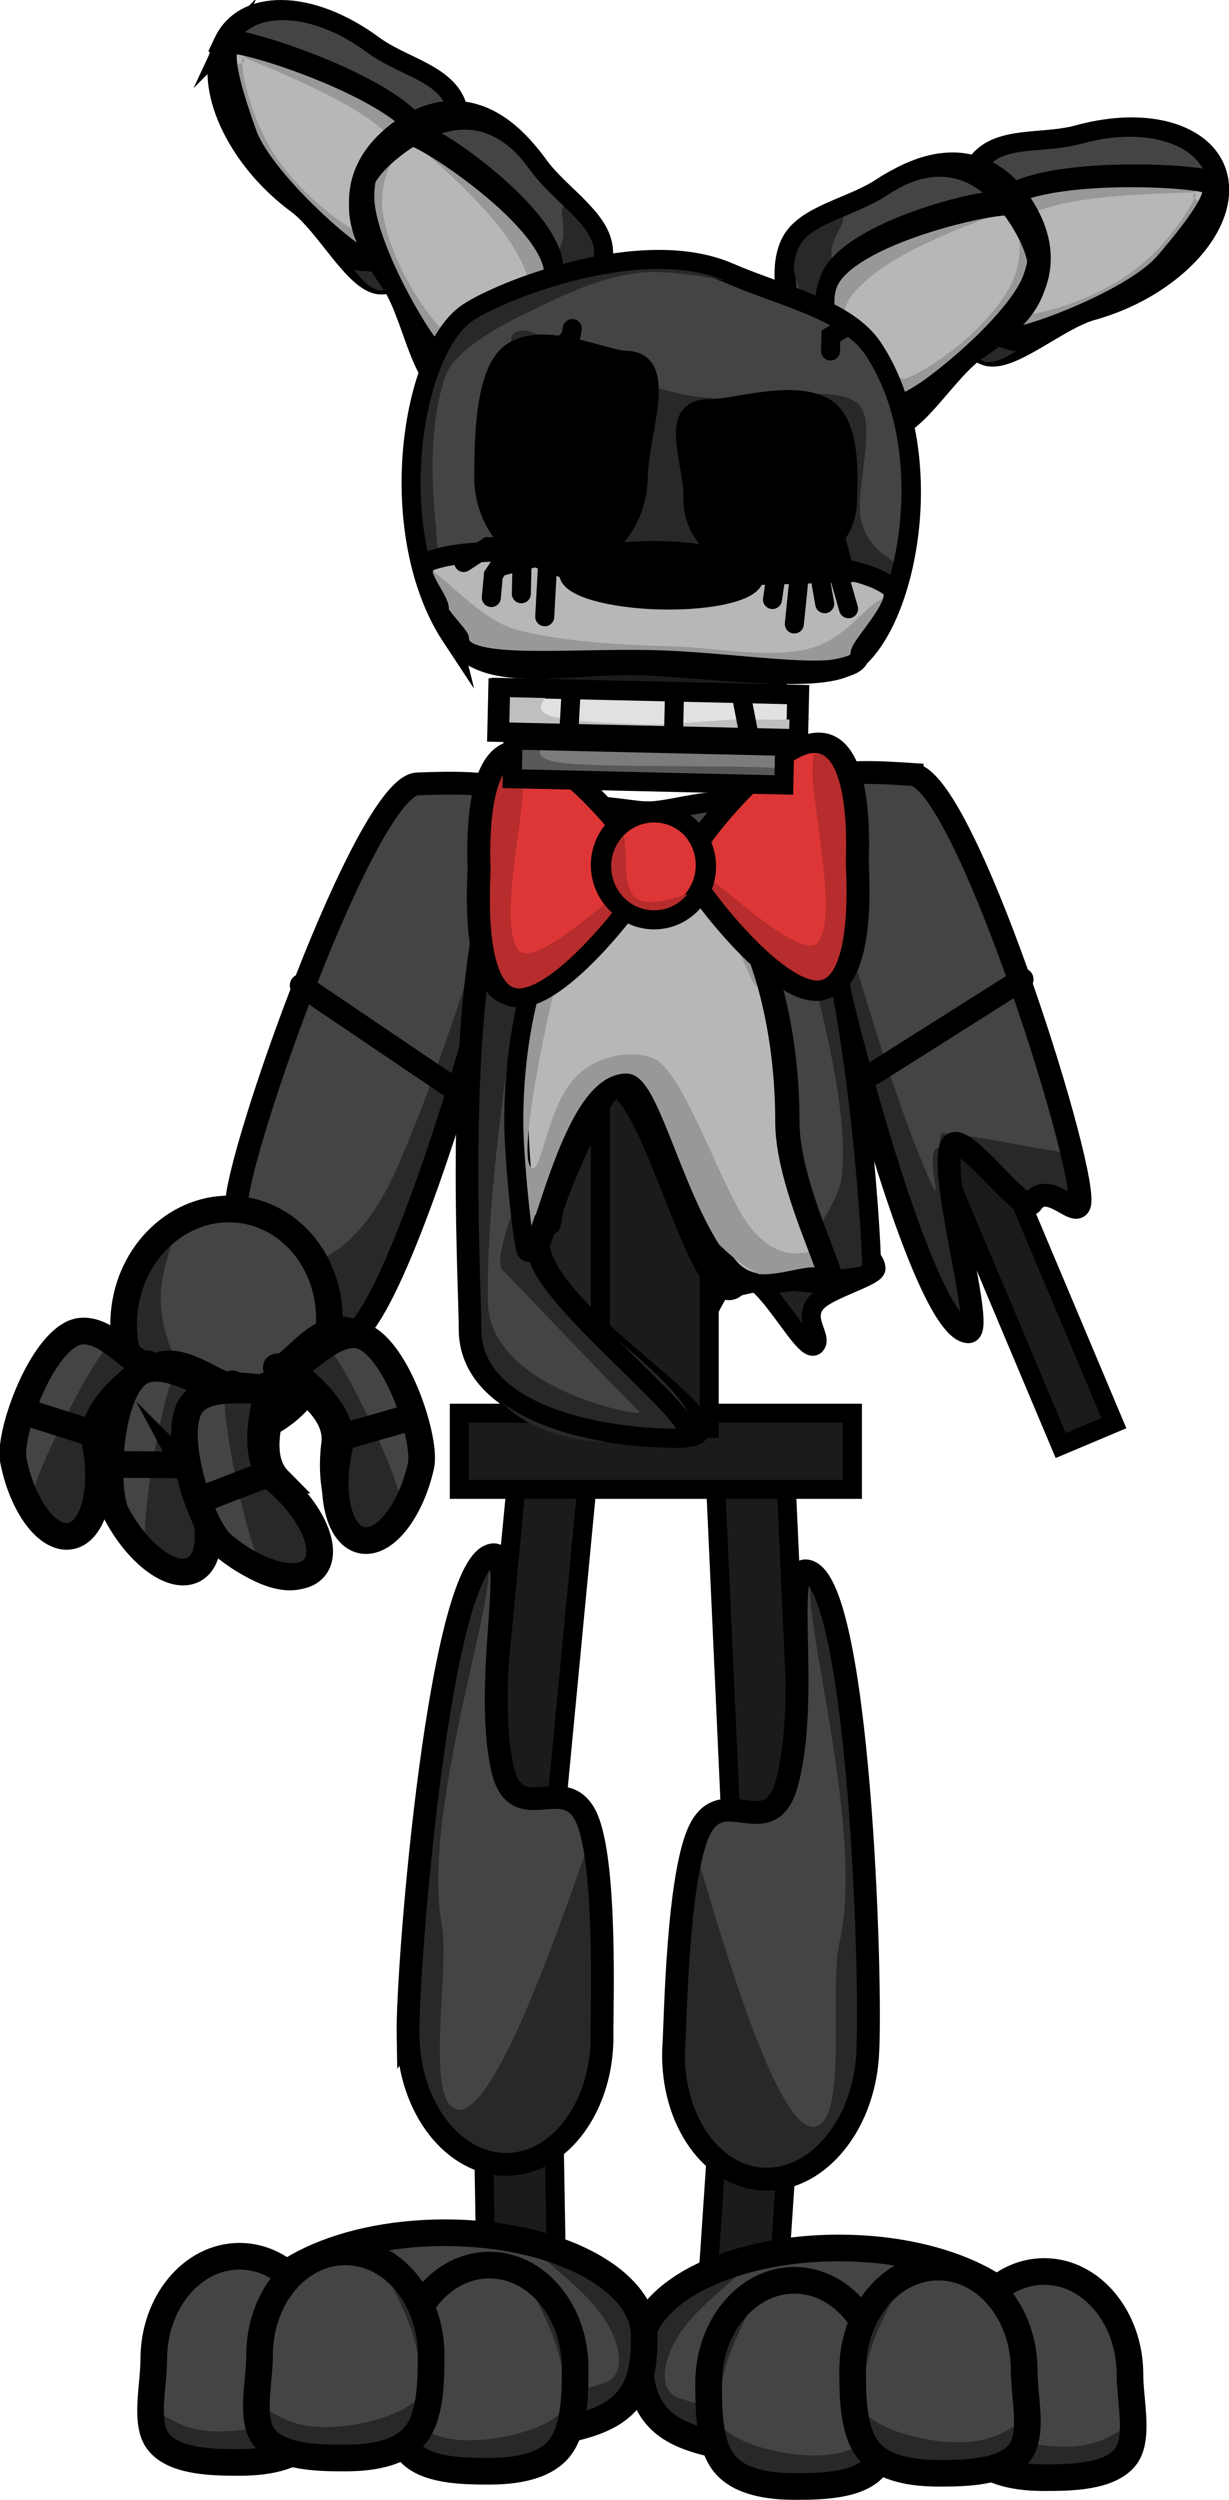 <svg version="1.1" xmlns="http://www.w3.org/2000/svg" xmlns:xlink="http://www.w3.org/1999/xlink" width="161.524" height="328.386" viewBox="0,0,161.524,328.386"><g transform="translate(-159.877,-15.146)"><g data-paper-data="{&quot;isPaintingLayer&quot;:true}" fill-rule="nonzero" stroke-linejoin="miter" stroke-miterlimit="10" stroke-dasharray="" stroke-dashoffset="0" style="mix-blend-mode: normal"><g stroke-linecap="butt"><path d="M256.371,264.039l-2.648,-58.405l9.263,-0.42l2.648,58.405z" data-paper-data="{&quot;index&quot;:null}" fill="#1b1b1b" stroke="#000000" stroke-width="2.5"/><path d="M252.481,321.012l3.918,-58.334l9.251,0.621l-3.918,58.334z" data-paper-data="{&quot;index&quot;:null}" fill="#1b1b1b" stroke="#000000" stroke-width="2.5"/><path d="M273.874,285.566c-0.646,9.366 -6.864,16.566 -13.889,16.081c-7.024,-0.485 -12.195,-8.47 -11.549,-17.836c0.188,-2.719 0.444,-22.546 3.499,-28.254c3.171,-5.925 9.18,2.172 11.358,-5.991c2.951,-11.058 -0.406,-28.01 2.462,-27.812c7.024,0.485 8.765,54.446 8.119,63.812z" data-paper-data="{&quot;index&quot;:null}" fill="#444444" stroke="#000000" stroke-width="0"/><path d="M273.349,289.838c-0.436,6.315 -6.253,11.057 -12.994,10.592c-2.593,-0.179 -9.633,-2.116 -11.123,-8.972c-2.383,-10.964 1.623,-29.216 1.892,-33.101c0.137,-1.991 10.417,39.761 16.43,35.94c3.601,-2.288 1.292,-18.099 2.665,-24.022c3.609,-15.566 -6.533,-48.098 -3.19,-47.868c6.741,0.465 6.755,61.116 6.32,67.431z" data-paper-data="{&quot;index&quot;:null}" fill="#282828" stroke="none" stroke-width="0"/><path d="M273.892,285.309c-0.646,9.366 -6.864,16.566 -13.889,16.081c-7.024,-0.485 -12.195,-8.47 -11.549,-17.836c0.188,-2.719 0.444,-22.546 3.499,-28.254c3.171,-5.925 9.18,2.172 11.358,-5.991c2.951,-11.058 -0.406,-28.01 2.462,-27.812c7.024,0.485 8.765,54.446 8.119,63.812z" data-paper-data="{&quot;index&quot;:null}" fill="none" stroke="#000000" stroke-width="3"/></g><g stroke-linecap="butt"><path d="M222.833,261.463l5.555,-58.201l9.23,0.881l-5.555,58.201z" data-paper-data="{&quot;index&quot;:null}" fill="#1b1b1b" stroke="#000000" stroke-width="2.5"/><path d="M223.84,319.6l-1.007,-58.457l9.271,-0.16l1.007,58.457z" data-paper-data="{&quot;index&quot;:null}" fill="#1b1b1b" stroke="#000000" stroke-width="2.5"/><path d="M213.509,282.972c-0.179,-9.386 4.248,-63.194 11.288,-63.328c2.874,-0.055 -1.323,16.709 1.073,27.9c1.769,8.261 8.174,0.474 11.046,6.549c2.767,5.853 2.035,25.668 2.087,28.393c0.179,9.386 -5.383,17.104 -12.423,17.238c-7.04,0.134 -12.892,-7.366 -13.07,-16.753z" fill="#444444" stroke="#000000" stroke-width="0"/><path d="M213.822,287.265c-0.121,-6.329 2.916,-66.904 9.671,-67.032c3.351,-0.064 -8.4,31.922 -5.571,47.649c1.077,5.985 -2.018,21.661 1.465,24.125c5.816,4.116 18.162,-37.072 18.2,-35.077c0.074,3.894 3.166,22.323 0.24,33.154c-1.83,6.773 -8.957,8.357 -11.556,8.406c-6.755,0.129 -12.329,-4.897 -12.45,-11.226z" fill="#282828" stroke="none" stroke-width="0"/><path d="M213.505,282.715c-0.179,-9.386 4.248,-63.194 11.288,-63.328c2.874,-0.055 -1.323,16.709 1.073,27.9c1.769,8.261 8.174,0.474 11.046,6.549c2.767,5.853 2.035,25.668 2.087,28.393c0.179,9.386 -5.383,17.104 -12.423,17.238c-7.04,0.134 -12.892,-7.366 -13.07,-16.753z" fill="none" stroke="#000000" stroke-width="3"/></g><g data-paper-data="{&quot;index&quot;:null}" stroke-linecap="butt"><g><path d="M296.863,323.631c0,3.463 2.887,8.348 -1.248,10.743c-4.797,2.778 -17.176,2.801 -24.944,2.801c-7.25,0 -16.513,-0.488 -21.255,-2.949c-4.72,-2.45 -4.937,-6.863 -4.937,-10.594c0,-7.48 11.727,-13.544 26.192,-13.544c14.466,0 26.192,6.064 26.192,13.544z" fill="#444444" stroke="#000000" stroke-width="0"/><path d="M297.39,330.804c0,4.002 -11.888,7.246 -26.552,7.246c-14.665,0 -26.552,-3.244 -26.552,-7.246c0,-4.002 -2.153,-17.943 12.511,-17.943c2.498,0 -3.32,3.424 -6.726,7.663c-3.123,3.887 -3.903,8.571 -1.082,9.595c6.292,2.286 22.274,3.91 33.105,3.155c10.099,-0.704 15.297,-3.771 15.297,-2.47z" fill="#282828" stroke="none" stroke-width="0"/><path d="M296.31,323.989c0,3.463 2.887,8.348 -1.248,10.743c-4.797,2.778 -17.176,2.801 -24.944,2.801c-7.25,0 -16.513,-0.488 -21.255,-2.949c-4.72,-2.45 -4.937,-6.863 -4.937,-10.594c0,-7.48 11.727,-13.544 26.192,-13.544c14.466,0 26.192,6.064 26.192,13.544z" fill="none" stroke="#000000" stroke-width="3.5"/></g><g><path d="M308.625,326.722c0,3.463 1.242,8.348 -0.537,10.743c-2.064,2.778 -7.392,2.801 -10.735,2.801c-3.12,0 -7.106,-0.488 -9.147,-2.949c-2.031,-2.45 -2.125,-6.863 -2.125,-10.594c0,-7.48 5.047,-13.544 11.272,-13.544c6.225,0 11.272,6.064 11.272,13.544z" fill="#444444" stroke="#000000" stroke-width="0"/><path d="M308.852,333.894c0,4.002 -5.116,7.246 -11.427,7.246c-6.311,0 -11.427,-3.244 -11.427,-7.246c0,-4.002 -0.927,-17.943 5.384,-17.943c1.075,0 -1.429,3.424 -2.894,7.663c-1.344,3.887 -1.68,8.57 -0.466,9.595c2.708,2.286 9.586,3.91 14.247,3.155c4.346,-0.704 6.583,-3.771 6.583,-2.47z" fill="#282828" stroke="none" stroke-width="0"/><path d="M308.387,327.079c0,3.463 1.242,8.348 -0.537,10.743c-2.064,2.778 -7.392,2.801 -10.735,2.801c-3.12,0 -7.106,-0.488 -9.147,-2.949c-2.031,-2.45 -2.125,-6.863 -2.125,-10.594c0,-7.48 5.047,-13.544 11.272,-13.544c6.225,0 11.272,6.064 11.272,13.544z" fill="none" stroke="#000000" stroke-width="3.5"/></g><g><path d="M275.786,327.881c0,3.463 1.242,8.348 -0.537,10.743c-2.064,2.778 -7.392,2.801 -10.735,2.801c-3.12,0 -7.106,-0.488 -9.147,-2.949c-2.031,-2.45 -2.125,-6.863 -2.125,-10.594c0,-7.48 5.047,-13.544 11.272,-13.544c6.225,0 11.272,6.064 11.272,13.544z" fill="#444444" stroke="#000000" stroke-width="0"/><path d="M276.013,335.053c0,4.002 -5.116,7.246 -11.427,7.246c-6.311,0 -11.427,-3.244 -11.427,-7.246c0,-4.002 -0.927,-17.943 5.384,-17.943c1.075,0 -1.429,3.424 -2.894,7.663c-1.344,3.887 -1.68,8.571 -0.466,9.595c2.708,2.286 9.586,3.91 14.247,3.155c4.346,-0.704 6.583,-3.771 6.583,-2.47z" fill="#282828" stroke="none" stroke-width="0"/><path d="M275.548,328.238c0,3.463 1.242,8.348 -0.537,10.743c-2.064,2.778 -7.392,2.801 -10.735,2.801c-3.12,0 -7.106,-0.488 -9.147,-2.949c-2.031,-2.45 -2.125,-6.863 -2.125,-10.594c0,-7.48 5.047,-13.544 11.272,-13.544c6.225,0 11.272,6.064 11.272,13.544z" fill="none" stroke="#000000" stroke-width="3.5"/></g><g><path d="M294.717,326.143c0,3.463 1.242,8.348 -0.537,10.743c-2.064,2.778 -7.392,2.801 -10.735,2.801c-3.12,0 -7.106,-0.488 -9.147,-2.949c-2.031,-2.45 -2.125,-6.863 -2.125,-10.594c0,-7.48 5.047,-13.544 11.272,-13.544c6.225,0 11.272,6.064 11.272,13.544z" fill="#444444" stroke="#000000" stroke-width="0"/><path d="M294.944,333.315c0,4.002 -5.116,7.246 -11.427,7.246c-6.311,0 -11.427,-3.244 -11.427,-7.246c0,-4.002 -0.927,-17.943 5.384,-17.943c1.075,0 -1.429,3.424 -2.894,7.663c-1.344,3.887 -1.68,8.571 -0.466,9.595c2.708,2.286 9.586,3.91 14.247,3.155c4.346,-0.704 6.583,-3.771 6.583,-2.47z" fill="#282828" stroke="none" stroke-width="0"/><path d="M294.479,326.5c0,3.463 1.242,8.348 -0.537,10.743c-2.064,2.778 -7.392,2.801 -10.735,2.801c-3.12,0 -7.106,-0.488 -9.147,-2.949c-2.031,-2.45 -2.125,-6.863 -2.125,-10.594c0,-7.48 5.047,-13.544 11.272,-13.544c6.225,0 11.272,6.064 11.272,13.544z" fill="none" stroke="#000000" stroke-width="3.5"/></g></g><g stroke-linecap="butt"><g><path d="M191.609,321.631c0,-7.48 11.727,-13.544 26.192,-13.544c14.466,0 26.192,6.064 26.192,13.544c0,3.731 -0.217,8.145 -4.937,10.594c-4.743,2.461 -14.005,2.949 -21.255,2.949c-7.768,0 -20.148,-0.023 -24.944,-2.801c-4.135,-2.395 -1.248,-7.279 -1.248,-10.743z" fill="#444444" stroke="#000000" stroke-width="0"/><path d="M191.082,328.804c0,-1.3 5.198,1.766 15.297,2.47c10.831,0.755 26.812,-0.87 33.105,-3.155c2.82,-1.024 2.04,-5.708 -1.082,-9.595c-3.406,-4.24 -9.224,-7.663 -6.726,-7.663c14.665,0 12.511,13.941 12.511,17.943c0,4.002 -11.888,7.246 -26.552,7.246c-14.665,0 -26.552,-3.244 -26.552,-7.246z" fill="#282828" stroke="none" stroke-width="0"/><path d="M192.162,321.989c0,-7.48 11.727,-13.544 26.192,-13.544c14.466,0 26.192,6.064 26.192,13.544c0,3.731 -0.217,8.145 -4.937,10.594c-4.743,2.461 -14.005,2.949 -21.255,2.949c-7.768,0 -20.148,-0.023 -24.944,-2.801c-4.135,-2.395 -1.248,-7.279 -1.248,-10.743z" fill="none" stroke="#000000" stroke-width="3.5"/></g><g><path d="M179.847,324.722c0,-7.48 5.047,-13.544 11.272,-13.544c6.225,0 11.272,6.064 11.272,13.544c0,3.731 -0.094,8.145 -2.125,10.594c-2.041,2.461 -6.027,2.949 -9.147,2.949c-3.343,0 -8.671,-0.023 -10.735,-2.801c-1.78,-2.395 -0.537,-7.279 -0.537,-10.743z" fill="#444444" stroke="#000000" stroke-width="0"/><path d="M179.62,331.894c0,-1.3 2.237,1.766 6.583,2.47c4.661,0.755 11.539,-0.87 14.247,-3.155c1.214,-1.024 0.878,-5.708 -0.466,-9.595c-1.466,-4.24 -3.97,-7.663 -2.894,-7.663c6.311,0 5.384,13.941 5.384,17.943c0,4.002 -5.116,7.246 -11.427,7.246c-6.311,0 -11.427,-3.244 -11.427,-7.246z" fill="#282828" stroke="none" stroke-width="0"/><path d="M180.085,325.079c0,-7.48 5.047,-13.544 11.272,-13.544c6.225,0 11.272,6.064 11.272,13.544c0,3.731 -0.094,8.145 -2.125,10.594c-2.041,2.461 -6.027,2.949 -9.147,2.949c-3.343,0 -8.671,-0.023 -10.735,-2.801c-1.78,-2.395 -0.537,-7.279 -0.537,-10.743z" fill="none" stroke="#000000" stroke-width="3.5"/></g><g><path d="M212.685,325.881c0,-7.48 5.047,-13.544 11.272,-13.544c6.225,0 11.272,6.064 11.272,13.544c0,3.731 -0.094,8.145 -2.125,10.594c-2.041,2.461 -6.027,2.949 -9.147,2.949c-3.343,0 -8.671,-0.023 -10.735,-2.801c-1.78,-2.395 -0.537,-7.279 -0.537,-10.743z" fill="#444444" stroke="#000000" stroke-width="0"/><path d="M212.459,333.053c0,-1.3 2.237,1.766 6.583,2.47c4.661,0.755 11.539,-0.87 14.247,-3.155c1.214,-1.024 0.878,-5.708 -0.466,-9.595c-1.466,-4.24 -3.97,-7.663 -2.894,-7.663c6.311,0 5.384,13.941 5.384,17.943c0,4.002 -5.116,7.246 -11.427,7.246c-6.311,0 -11.427,-3.244 -11.427,-7.246z" fill="#282828" stroke="none" stroke-width="0"/><path d="M212.923,326.238c0,-7.48 5.047,-13.544 11.272,-13.544c6.225,0 11.272,6.064 11.272,13.544c0,3.731 -0.094,8.145 -2.125,10.594c-2.041,2.461 -6.027,2.949 -9.147,2.949c-3.343,0 -8.671,-0.023 -10.735,-2.801c-1.78,-2.395 -0.537,-7.279 -0.537,-10.743z" fill="none" stroke="#000000" stroke-width="3.5"/></g><g><path d="M193.755,324.143c0,-7.48 5.047,-13.544 11.272,-13.544c6.225,0 11.272,6.064 11.272,13.544c0,3.731 -0.094,8.145 -2.125,10.594c-2.041,2.461 -6.027,2.949 -9.147,2.949c-3.343,0 -8.671,-0.023 -10.735,-2.801c-1.78,-2.395 -0.537,-7.279 -0.537,-10.743z" fill="#444444" stroke="#000000" stroke-width="0"/><path d="M193.528,331.315c0,-1.3 2.237,1.766 6.583,2.47c4.661,0.755 11.539,-0.87 14.247,-3.155c1.214,-1.024 0.878,-5.708 -0.466,-9.595c-1.466,-4.24 -3.97,-7.663 -2.894,-7.663c6.311,0 5.384,13.941 5.384,17.943c0,4.002 -5.116,7.246 -11.427,7.246c-6.311,0 -11.427,-3.244 -11.427,-7.246z" fill="#282828" stroke="none" stroke-width="0"/><path d="M193.993,324.5c0,-7.48 5.047,-13.544 11.272,-13.544c6.225,0 11.272,6.064 11.272,13.544c0,3.731 -0.094,8.145 -2.125,10.594c-2.041,2.461 -6.027,2.949 -9.147,2.949c-3.343,0 -8.671,-0.023 -10.735,-2.801c-1.78,-2.395 -0.537,-7.279 -0.537,-10.743z" fill="none" stroke="#000000" stroke-width="3.5"/></g></g><path d="M220.24,210.792v-10h51.667v10z" fill="#1b1b1b" stroke="#000000" stroke-width="2.5" stroke-linecap="butt"/><g><path d="M299.287,205.043l-18.78,-44.578l6.986,-2.943l18.78,44.578z" fill="#1b1b1b" stroke="#000000" stroke-width="2.5" stroke-linecap="butt"/><g data-paper-data="{&quot;index&quot;:null}"><path d="M279.73,117.363c6.744,0.439 22.462,49.927 22.059,56.132c-0.045,0.688 -1.281,-0.874 -2.666,-1.194c-1.862,-0.43 -4.199,0.058 -6.231,-1.333c-3.525,-2.412 -6.522,-6.878 -7.989,-5.076c-2.733,3.357 5.438,24.894 2.19,24.683c-6.744,-0.439 -20.708,-56.567 -20.305,-62.772c0.2,-3.08 -1.842,-6.733 0.471,-8.62c2.347,-1.916 9.074,-2.042 12.47,-1.821z" fill="#444444" stroke="#000000" stroke-width="0" stroke-linecap="butt"/><path d="M283.578,163.999c3.73,0.243 8.491,1.249 12.492,1.937c3.541,0.609 6.59,0.583 6.291,5.191c-0.153,2.354 -3.93,2.749 -8.078,0.566c-3.877,-2.041 -8.103,-6.655 -9.306,-5.1c-2.876,3.716 6.106,22.607 2.337,22.362c-7.031,-0.457 -20.943,-50.831 -20.304,-60.647c0.421,-6.476 6.855,22.201 14.142,39.702c3.757,9.024 -0.274,-2.197 2.118,-2.041z" fill="#282828" stroke="none" stroke-width="0" stroke-linecap="butt"/><path d="M279.761,116.882c6.744,0.439 22.462,49.927 22.059,56.132c-0.174,2.68 -4.146,-3.071 -6.346,0.156c-1.175,1.724 -9.646,-10.438 -10.636,-7.313c-1.447,4.568 4.561,24.385 2.286,24.237c-6.744,-0.439 -20.708,-56.567 -20.305,-62.772c0.214,-3.292 -2.397,-7.633 0.189,-9.529c2.288,-1.677 9.587,-1.118 12.753,-0.913z" fill="none" stroke="#000000" stroke-width="3" stroke-linecap="butt"/><path d="M274.64,156.175l19.571,-12.373" fill="none" stroke="#000000" stroke-width="3" stroke-linecap="round"/></g></g><g><path d="M214.75,118.607c3.402,-0.117 10.121,0.216 12.409,2.203c2.254,1.958 0.101,5.546 0.206,8.631c0.213,6.214 -15.466,61.888 -22.22,62.119c-6.754,0.231 -13.952,-11.309 -14.165,-17.523c-0.213,-6.214 17.016,-55.198 23.77,-55.429z" fill="#444444" stroke="#000000" stroke-width="0" stroke-linecap="butt"/><path d="M200.264,180.95c2.396,-0.082 7.48,-2.859 11.512,-11.764c7.82,-17.269 15.13,-45.735 15.353,-39.249c0.337,9.831 -15.113,59.755 -22.155,59.996c-7.042,0.241 -14.156,-8.45 -14.493,-18.281c-0.337,-9.831 2.741,9.539 9.783,9.298z" fill="#282828" stroke="none" stroke-width="0" stroke-linecap="butt"/><path d="M214.734,118.126c3.17,-0.109 10.484,-0.443 12.719,1.303c2.527,1.974 -0.217,6.233 -0.104,9.53c0.213,6.214 -15.466,61.888 -22.22,62.119c-6.754,0.231 -13.952,-11.309 -14.165,-17.523c-0.213,-6.214 17.016,-55.198 23.77,-55.429z" fill="none" stroke="#000000" stroke-width="3" stroke-linecap="butt"/><path d="M218.648,157.558l-19.182,-12.968" fill="none" stroke="#000000" stroke-width="3" stroke-linecap="round"/></g><g stroke-width="2.5" stroke-linecap="butt"><path d="M247.482,151.581c11.183,0 20.249,10.339 20.249,23.092c0,3.988 7.029,3.959 7.277,7.09c0.087,1.106 -6.299,2.717 -7.841,4.513c-1.881,2.191 0.924,4.574 -0.149,5.597c-1.66,1.584 -7.59,-12.096 -11.18,-8.787c-4.013,3.7 -5.747,14.679 -8.357,14.679c-11.183,0 -20.249,-10.339 -20.249,-23.092c0,-12.753 9.066,-23.092 20.249,-23.092z" fill="#212121" stroke="#000000"/><path d="M238.78,202.763v-62.211h14.303v62.211z" fill="#1b1b1b" stroke="#000000"/><path d="M244.863,121.683c5.941,0 15.101,-5.661 20.595,7.016c2.332,5.38 10.934,36.821 7.254,51.758c-1.644,6.672 -12.727,0.487 -15.885,3.677c-4.753,4.802 -10.367,-22.957 -16.004,-26.276c-4.798,-2.825 -10.056,18.894 -10.056,20.07c0,10.372 30.861,26.147 18.135,26.147c-12.726,0 -27.486,-3.965 -27.486,-14.337c0,-6.739 -2.341,-44.354 4.32,-62.239c3.591,-9.642 14.669,-5.815 19.127,-5.815z" fill="#444444" stroke="#000000"/><path d="M249.221,203.554c-0.375,0.07 -24.843,6.635 -28.228,-14.479c-1.552,-9.679 0.301,-43.401 4.066,-57.648c3.962,-14.993 9.87,-10.293 9.017,-10.813c-1.82,-1.11 -10.603,43.645 -10.054,65.763c0.281,11.34 20.747,15.093 19.906,14.253c-5.01,-5.004 -17.262,-17.984 -17.878,-18.51c-2.563,-2.188 7.263,-20.54 6.619,-22.478c-0.933,-2.81 10.14,-5.286 10.942,-5.17c3.451,0.498 9.119,22.491 15.768,27.332c4.023,2.929 10.59,-8.87 11.006,-11.401c2.384,-14.509 -11.24,-47.223 -6.91,-47.223c7.233,0 11.029,48.489 11.029,53.882c0,5.393 -3.796,7.697 -11.029,7.697c-1.358,0 -6.282,-0.202 -9.121,-4.341c-5.371,-7.829 -9.803,-22.045 -14.33,-21.517c-3.673,0.428 -8.713,11.207 -9.389,19.005c-0.396,4.569 2.97,8.568 2.97,7.657c0,-0.231 23.203,16.579 15.616,17.991z" fill="#282828" stroke="none"/><path d="M245.337,121.697c5.941,0 15.101,-5.661 20.595,7.016c6.275,14.478 8.506,47.834 8.506,53.364c0,1.071 -8.14,1.489 -13.948,1.458c-2.86,-0.015 -3.761,1.428 -5.571,-0.276c-7.188,-6.767 -6.946,-24.293 -14.178,-25.209c-1.362,-0.173 -6.473,11.042 -7.951,15.603c-0.306,0.946 -0.345,2.436 -0.56,2.434c-1.842,-0.016 -0.651,1.368 -1.258,1.959c-4.747,4.619 25.15,26.042 18.403,26.042c-12.726,0 -27.486,-3.965 -27.486,-14.337c0,-6.739 -2.341,-44.354 4.32,-62.239c3.591,-9.642 14.669,-5.815 19.127,-5.815z" fill="none" stroke="#000000"/><path d="M245.898,126.167c9.835,0 17.807,16.305 17.807,36.419c0,9.42 8.396,23.818 4.829,20.584c-1.605,-1.455 -8.818,3.158 -12.829,-1.56c-6.108,-7.186 -9.639,-24.193 -12.795,-24.193c-7.664,0 -11.464,24.774 -13.174,22.035c-0.484,-0.776 -1.646,-12.425 -1.646,-16.865c0,-20.114 7.973,-36.419 17.807,-36.419z" fill="#b7b7b7" stroke="#000000"/><path d="M231.077,144.319c0,-2.312 2.121,-10.822 7.004,-15.192c2.085,-1.865 5.941,-2.271 8.276,-2.271c7.804,0 12.982,14.163 12.982,17.463c0,3.299 -4.259,-13.786 -12.063,-13.786c-1.158,0 -11.951,6.706 -14.027,12.593c-0.468,1.327 -5.672,23.906 -3.524,25.415c1.323,0.929 1.907,-7.253 5.383,-11.442c3.345,-4.032 9.572,-4.094 11.486,-2.411c4.166,3.664 8.514,17.756 12.129,21.967c4.908,5.718 8.466,1.363 8.384,3.712c-0.112,3.211 -5.379,5.822 -13.144,-2.169c-3.533,-3.636 -8.677,-20.399 -12.163,-21.06c-6.453,-1.224 -12.564,21.372 -12.905,21.225c-1.588,-0.687 -1.867,-12.792 -0.698,-22.543c0.662,-5.522 2.881,-10.914 2.881,-11.501z" fill="#989898" stroke="none"/><path d="M245.208,126.167c9.835,0 17.807,16.305 17.807,36.419c0,9.42 8.396,23.818 4.829,20.584c-1.605,-1.455 -8.818,3.158 -12.829,-1.56c-6.108,-7.186 -9.639,-24.193 -12.795,-24.193c-7.664,0 -11.464,24.774 -13.174,22.035c-0.484,-0.776 -1.646,-12.425 -1.646,-16.865c0,-20.114 7.973,-36.419 17.807,-36.419z" fill="none" stroke="#000000"/></g><g stroke-width="2.5" stroke-linecap="butt"><path d="M272.12,128.661c0,1.428 1.189,16.716 -4.998,16.716c-6.186,0 -17.405,-15.288 -17.405,-16.716c0,-1.428 10.874,-15.682 17.061,-15.682c6.186,0 5.342,14.254 5.342,15.682z" data-paper-data="{&quot;index&quot;:null}" fill="#de3636" stroke="#000000"/><path d="M272.809,128.316c0,1.428 1.189,16.716 -4.998,16.716c-6.186,0 -17.405,-15.288 -17.405,-16.716c0,-1.428 10.874,-15.682 17.061,-15.682c6.186,0 5.342,14.254 5.342,15.682z" data-paper-data="{&quot;index&quot;:null}" fill="#de3636" stroke="#000000"/><path d="M272.637,130.557c0,3.331 0.695,14.303 -4.825,14.303c-5.52,0 -15.165,-10.972 -15.165,-14.303c0,-1.348 12.58,11.457 14.791,8.303c3.255,-4.642 -3.086,-25.364 0.201,-25.364c5.52,0 4.998,13.73 4.998,17.061z" data-paper-data="{&quot;index&quot;:null}" fill="#b72c2c" stroke="none"/><path d="M272.292,128.489c0,1.428 1.189,16.716 -4.998,16.716c-6.186,0 -17.405,-15.288 -17.405,-16.716c0,-1.428 10.874,-15.682 17.061,-15.682c6.186,0 5.342,14.254 5.342,15.682z" data-paper-data="{&quot;index&quot;:null}" fill="none" stroke="#000000"/><path d="M227.923,113.668c6.186,0 17.061,14.254 17.061,15.682c0,1.428 -11.219,16.716 -17.405,16.716c-6.186,0 -4.998,-15.288 -4.998,-16.716c0,-1.428 -0.844,-15.682 5.342,-15.682z" data-paper-data="{&quot;index&quot;:null}" fill="#de3636" stroke="#000000"/><path d="M227.751,114.53c3.287,0 -3.054,20.722 0.201,25.364c2.212,3.154 14.791,-9.651 14.791,-8.303c0,3.331 -9.645,14.303 -15.165,14.303c-5.52,0 -4.825,-10.972 -4.825,-14.303c0,-3.331 -0.523,-17.061 4.998,-17.061z" fill="#b72c2c" stroke="none"/><path d="M228.44,113.841c6.186,0 17.061,14.254 17.061,15.682c0,1.428 -11.219,16.716 -17.405,16.716c-6.186,0 -4.998,-15.288 -4.998,-16.716c0,-1.428 -0.844,-15.682 5.342,-15.682z" fill="none" stroke="#000000"/><path d="M245.673,121.768c3.807,0 6.893,3.143 6.893,7.021c0,3.878 -3.086,7.021 -6.893,7.021c-3.807,0 -6.893,-3.143 -6.893,-7.021c0,-3.878 3.086,-7.021 6.893,-7.021z" fill="#de3636" stroke="#000000"/><path d="M241.192,124.18c1.783,0 -0.095,7.298 2.307,8.961c2.597,1.799 9.412,-1.998 9.412,-1.206c0,1.433 -2.665,3.645 -6.073,3.779c-0.213,0.008 -0.085,0.357 -0.304,0.357c-3.712,0 -7.066,-2.613 -7.066,-4.136c0,-1.523 -1.989,-7.755 1.723,-7.755z" fill="#b72c2c" stroke="none"/><path d="M245.845,121.94c3.807,0 6.893,3.143 6.893,7.021c0,3.878 -3.086,7.021 -6.893,7.021c-3.807,0 -6.893,-3.143 -6.893,-7.021c0,-3.878 3.086,-7.021 6.893,-7.021z" fill="none" stroke="#000000"/></g><g stroke-width="2.5"><path d="M230.059,116.314l0.567,-24.646l31.666,0.729l-0.567,24.646z" fill="#1b1b1b" stroke="#000000" stroke-linecap="butt"/><path d="M227.186,117.742l0.162,-7.02l35.699,0.821l-0.162,7.02z" fill="#7c7c7c" stroke="none" stroke-linecap="butt"/><path d="M236.864,109.596c3.643,0.084 -10.831,3.724 -4.38,5.552c3.846,1.09 30.475,0.251 30.453,1.175c-0.057,2.475 -20.463,2.369 -26.279,2.235c-5.816,-0.134 -10.484,-2.249 -10.427,-4.723c0.057,-2.475 4.818,-4.373 10.633,-4.239z" fill="#585858" stroke="none" stroke-linecap="butt"/><path d="M225.172,111.349l0.134,-5.825l39.284,0.904l-0.134,5.825z" fill="#e1e1e1" stroke="#000000" stroke-linecap="butt"/><path d="M224.986,109.472c0.005,-0.197 0.06,-2.755 1.701,-3.758c1.328,-0.812 4.199,-0.131 4.951,-0.099c1.827,0.077 -2.074,2.104 -0.083,3.294c1.728,1.032 9.226,1.244 12.238,1.37c5.143,0.215 10.682,-0.726 14.59,-0.636c11.26,0.259 7.418,-0.882 7.38,0.768c-0.038,1.65 -9.197,2.777 -20.457,2.518c-11.26,-0.259 -20.358,-1.807 -20.32,-3.456z" fill="#bfbfbf" stroke="none" stroke-linecap="butt"/><g data-paper-data="{&quot;index&quot;:null}" stroke-linecap="butt"><path d="M303.47,55.954c-4.472,1.236 -10.72,6.967 -13.946,5.998c-3.751,-1.127 -4.15,-9.302 -4.396,-12.741c-0.244,-3.406 0.772,-10.404 4.158,-13.501c2.974,-2.72 8.002,-1.671 12.524,-2.92c9.672,-2.673 17.884,0.346 18.342,6.742c0.458,6.396 -7.011,13.749 -16.682,16.421z" fill="#444444" stroke="#000000"/><path d="M297.359,58.365c-0.33,0.384 -1.057,0.385 -1.393,0.732c-2.886,2.981 -6.122,4.284 -7.223,3.261c-1.228,-1.142 -2.927,-22.322 0.242,-26.005c1.669,-1.939 -2.287,10.954 5.186,13.608c6.719,2.386 24.987,-5.561 25.569,-5.02c0.842,0.782 -6.813,6.032 -13.985,9.657c-3.295,1.665 -7.398,2.608 -8.396,3.767z" fill="#282828" stroke="none"/><path d="M313.36,49.079c-4.46,5.184 -20.449,10.922 -21.569,9.881c-1.12,-1.041 -5.094,-12.004 -0.634,-17.187c4.46,-5.184 27.088,-3.861 28.208,-2.82c1.12,1.041 -1.544,4.942 -6.004,10.126z" fill="#b7b7b7" stroke="#000000"/><path d="M316.786,40.712c-0.824,0.958 4.158,1.315 1.752,4.276c-2.038,2.508 -11.241,7.581 -14.425,9.241c-4.632,2.416 -9,4.182 -11.686,4.243c-1.357,0.031 -2.065,-0.832 -2.605,-1.335c-1.168,-1.086 -1.09,-3.179 -1.44,-4.68c-1.001,-4.3 0.668,-9.574 5.062,-11.033c7.994,-2.654 21.239,-3.259 23.559,-1.102c0.289,0.268 -8.341,0.031 -15.556,1.215c-5.222,0.856 -9.459,2.825 -10.209,4.504c-1.434,3.213 1.689,10.502 2.855,10.484c3.11,-0.049 10.597,-2.4 15.432,-6.338c5.679,-4.625 8.448,-10.855 7.26,-9.474z" fill="#989898" stroke="none"/><path d="M312.928,49.574c-4.46,5.184 -20.449,10.922 -21.569,9.881c-1.12,-1.041 -5.094,-12.004 -0.634,-17.187c4.46,-5.184 27.088,-3.861 28.208,-2.82c1.12,1.041 -1.544,4.942 -6.004,10.126z" fill="none" stroke="#000000"/><path d="M303.191,55.998c-4.472,1.236 -7.254,4.855 -10.48,3.886c-3.751,-1.127 -4.018,-5.623 -4.265,-9.062c-0.244,-3.406 -2.825,-11.97 0.561,-15.067c2.974,-2.72 8.002,-1.671 12.524,-2.92c9.672,-2.673 17.884,0.346 18.342,6.742c0.458,6.396 -7.011,13.749 -16.682,16.421z" fill="none" stroke="#000000"/></g><g data-paper-data="{&quot;index&quot;:null}" stroke-linecap="butt"><path d="M288.516,61.044c-4.163,2.743 -8.118,10.38 -11.985,10.592c-4.496,0.246 -8.717,-7.379 -10.576,-10.559c-1.841,-3.149 -4.017,-10.153 -1.869,-14.283c1.886,-3.627 7.699,-4.395 11.909,-7.169c9.003,-5.933 15.365,-2.867 18.823,3.048c3.458,5.915 2.701,12.438 -6.302,18.371z" fill="#444444" stroke="#000000"/><path d="M283.164,65.478c-0.171,0.481 -0.941,0.737 -1.135,1.184c-1.672,3.844 -4.495,6.218 -6.135,5.632c-1.831,-0.654 -13.472,-20.175 -11.826,-24.785c0.238,-0.666 6.069,-5.123 6.58,-3.985c0.43,0.956 -1.532,2.829 -1.498,4.948c0.072,4.545 2.207,10.193 6.734,10.142c8.226,-0.092 18.901,-11.181 19.768,-10.872c1.255,0.448 0.568,5.251 -5.344,11.211c-2.716,2.738 -6.625,5.074 -7.143,6.525z" fill="#282828" stroke="none"/><path d="M295.797,51.043c-2.316,6.489 -16.585,17.551 -18.255,16.955c-1.67,-0.596 -10.973,-9.614 -8.658,-16.102c2.316,-6.489 20.819,-10.928 22.489,-10.332c1.67,0.596 6.739,2.991 4.424,9.479z" fill="#b7b7b7" stroke="#000000"/><path d="M291.365,42.496c-0.428,1.199 5.62,3.026 4.447,6.683c-0.994,3.098 -4.816,7.307 -7.417,10.002c-5.696,5.901 -12.948,9.935 -15.35,9.078c-4.794,-1.711 -7.396,-6.697 -5.812,-11.136c0.441,-1.236 1.122,-4.306 3.912,-6.36c7.235,-5.326 17.906,-9.324 21.365,-8.089c0.43,0.154 -5.743,1.731 -12.836,5.387c-5.133,2.646 -8.707,6.003 -8.721,7.86c-0.027,3.555 6.668,9.383 7.895,8.956c3.271,-1.138 10.11,-5.999 13.401,-11.436c3.866,-6.386 -0.269,-12.673 -0.886,-10.944z" fill="#989898" stroke="none"/><path d="M295.57,51.664c-2.316,6.489 -16.585,17.551 -18.255,16.955c-1.67,-0.596 -10.973,-9.614 -8.658,-16.102c2.316,-6.489 22.332,-10.853 24.002,-10.257c1.67,0.596 5.227,2.916 2.911,9.404z" fill="none" stroke="#000000"/><path d="M288.241,61.184c-4.163,2.743 -8.118,10.38 -11.985,10.592c-4.496,0.246 -8.717,-7.379 -10.576,-10.559c-1.841,-3.149 -4.017,-10.153 -1.869,-14.283c1.886,-3.627 7.699,-4.395 11.909,-7.169c9.003,-5.933 15.093,-0.872 18.551,5.042c3.458,5.915 2.973,10.444 -6.03,16.377z" fill="none" stroke="#000000"/></g><g stroke-linecap="butt"><path d="M189.203,20.677c2.716,-5.809 11.464,-5.691 19.54,0.264c3.776,2.784 8.847,3.603 10.651,7.207c2.055,4.103 0.5,11.002 -0.946,14.095c-1.46,3.123 -4.757,10.615 -8.662,10.325c-3.359,-0.249 -7.144,-7.836 -10.878,-10.589c-8.076,-5.955 -12.421,-15.492 -9.705,-21.302z" fill="#444444" stroke="#000000"/><path d="M203.752,46.416c-0.517,-1.44 -4.012,-3.788 -6.493,-6.521c-5.401,-5.95 -10.671,-13.59 -9.606,-14.02c0.736,-0.297 14.954,13.658 22.082,13.833c7.928,0.195 8.845,-13.26 9.71,-10.853c1.642,4.573 -7.52,23.744 -9.075,24.371c-1.393,0.562 -3.95,-1.813 -5.578,-5.629c-0.19,-0.444 -0.868,-0.705 -1.039,-1.182z" fill="#282828" stroke="none"/><path d="M192.131,32.021c-2.311,-6.436 -3.404,-11.032 -1.986,-11.604c1.418,-0.572 23.023,6.286 25.333,12.722c2.311,6.436 -5.322,15.252 -6.74,15.824c-1.418,0.572 -14.297,-10.506 -16.608,-16.942z" fill="#b7b7b7" stroke="#000000"/><path d="M191.924,22.982c-0.616,-1.715 -0.258,5.094 3.391,11.444c3.107,5.407 9.258,10.28 12.145,11.438c1.083,0.434 6.606,-5.256 6.416,-8.769c-0.099,-1.836 -3.352,-5.19 -7.923,-7.857c-6.315,-3.686 -14.458,-6.551 -14.092,-6.698c2.938,-1.185 15.09,4.118 21.606,9.456c3.582,2.934 3.254,8.456 0.781,12.114c-0.863,1.277 -1.539,3.259 -3.018,3.855c-0.685,0.276 -1.654,0.829 -2.91,0.315c-2.486,-1.017 -5.934,-4.229 -9.395,-8.142c-2.379,-2.69 -9.159,-10.718 -10.165,-13.79c-1.188,-3.626 3.593,-2.177 3.166,-3.366z" fill="#989898" stroke="none"/><path d="M192.357,32.638c-2.311,-6.436 -3.404,-11.032 -1.986,-11.604c1.418,-0.572 23.023,6.286 25.333,12.722c2.311,6.436 -5.322,15.252 -6.74,15.824c-1.418,0.572 -14.297,-10.506 -16.608,-16.942z" fill="none" stroke="#000000"/><path d="M189.448,20.818c2.716,-5.809 11.464,-5.691 19.54,0.264c3.776,2.784 8.847,3.603 10.651,7.207c2.055,4.103 -3.419,11.178 -4.865,14.271c-1.46,3.123 -3.318,7.226 -7.224,6.937c-3.359,-0.249 -4.663,-4.623 -8.397,-7.377c-8.076,-5.955 -12.421,-15.492 -9.705,-21.302z" fill="none" stroke="#000000"/></g><g stroke-linecap="butt"><path d="M211.738,32.671c5.344,-4.287 12.383,-4.875 18.668,3.886c2.939,4.096 8.093,6.893 8.557,10.954c0.529,4.625 -4.008,10.387 -6.854,12.67c-2.873,2.305 -9.542,7.915 -13.653,6.077c-3.535,-1.581 -4.498,-10.127 -7.404,-14.177c-6.285,-8.76 -4.659,-15.123 0.686,-19.41z" fill="#444444" stroke="#000000"/><path d="M210.127,49.488c-3.389,-7.68 -2.312,-12.411 -0.98,-12.38c0.92,0.021 6.923,14.195 14.572,17.223c4.21,1.666 8.223,-2.844 9.916,-7.063c0.789,-1.967 -0.373,-4.418 0.37,-5.157c0.884,-0.879 4.735,5.368 4.719,6.075c-0.113,4.894 -17.965,18.96 -19.909,18.916c-1.741,-0.04 -3.528,-3.266 -3.715,-7.454c-0.022,-0.487 -0.648,-1.002 -0.637,-1.512c0.035,-1.541 -2.779,-5.12 -4.336,-8.648z" fill="#282828" stroke="none"/><path d="M207.829,40.137c0.158,-6.888 5.749,-7.311 7.522,-7.27c1.773,0.041 17.464,10.805 17.306,17.692c-0.158,6.888 -12.072,11.981 -13.844,11.941c-1.773,-0.041 -11.142,-15.475 -10.983,-22.363z" fill="#b7b7b7" stroke="#000000"/><path d="M215.025,33.74c0.042,-1.835 -6.068,2.558 -4.742,9.904c1.129,6.255 5.777,13.24 8.425,15.473c0.993,0.837 9.329,-2.211 10.576,-5.54c0.651,-1.74 -1.485,-6.153 -5.332,-10.46c-5.316,-5.951 -10.517,-9.632 -10.06,-9.622c3.672,0.085 12.208,7.634 17.059,15.196c1.871,2.916 1.409,6.027 1.379,7.339c-0.108,4.713 -4.322,8.438 -9.41,8.321c-2.55,-0.059 -7.879,-6.42 -11.087,-13.968c-1.465,-3.447 -3.529,-8.745 -3.349,-11.993c0.212,-3.834 6.514,-3.377 6.543,-4.65z" fill="#989898" stroke="none"/><path d="M207.819,40.798c0.158,-6.888 4.31,-7.782 6.082,-7.741c1.773,0.041 18.904,11.275 18.745,18.163c-0.158,6.888 -12.072,11.981 -13.844,11.941c-1.773,-0.041 -11.142,-15.475 -10.983,-22.363z" fill="none" stroke="#000000"/><path d="M211.485,34.86c5.344,-4.287 12.842,-6.834 19.127,1.926c2.939,4.096 8.093,6.893 8.557,10.954c0.529,4.625 -4.008,10.387 -6.854,12.67c-2.873,2.305 -9.542,7.915 -13.653,6.077c-3.535,-1.581 -4.498,-10.127 -7.404,-14.177c-6.285,-8.76 -5.118,-13.163 0.226,-17.45z" fill="none" stroke="#000000"/></g><g><g><path d="M219.198,98.832c-8.965,-13.576 -5.211,-37.452 2.249,-42.379c4.615,-3.048 22.948,-10.2 34.28,-5.291c6.986,3.026 15.55,4.797 18.969,9.974c8.965,13.576 4.461,36.372 -2.999,41.298c-3.691,2.437 -15.63,0.865 -26.124,0.226c-10.715,-0.652 -21.845,3.03 -26.375,-3.829z" fill="#444444" stroke="#000000" stroke-linecap="butt"/><path d="M214.125,84.859c0.021,-0.909 -2.381,-13.52 1.825,-21.782c3.587,-7.046 13.237,-9.72 19.596,-12.428c15.113,-6.435 36.637,7.929 37.856,7.957c0.816,0.019 -13.149,-7.072 -26.677,-7.712c-6.603,-0.312 -13.306,3.303 -17.74,5.416c-3.457,1.647 -9.429,4.96 -10.558,8.203c-2.943,8.451 -1.145,19.785 -1.173,21.008c-0.081,3.526 3.28,5.874 0.947,5.82c-2.333,-0.054 -4.158,-2.956 -4.077,-6.482z" fill="#282828" stroke="none" stroke-linecap="butt"/><path d="M229.063,58.576c1.899,0.044 11.226,6.743 21.321,8.508c9.02,1.577 18.787,-1.964 22.263,1.124c2.645,2.35 -0.445,11.372 0.364,15.065c1.153,5.262 5.523,5.262 5.476,7.295c-0.171,7.432 -25.313,-0.782 -32.04,-0.936c-6.727,-0.155 -12.042,-6.305 -11.871,-13.738c0.171,-7.432 -12.242,-17.473 -5.515,-17.318z" fill="#282828" stroke="none" stroke-linecap="butt"/><path d="M219.14,98.57c-8.965,-13.576 -5.211,-37.452 2.249,-42.379c4.615,-3.048 22.948,-10.2 34.28,-5.291c6.986,3.026 15.55,4.797 18.969,9.974c8.965,13.576 4.461,36.372 -2.999,41.298c-3.691,2.437 -15.63,0.865 -26.124,0.226c-10.715,-0.652 -21.845,3.03 -26.375,-3.829z" fill="none" stroke="#000000" stroke-linecap="butt"/><path d="M223.455,77.489c0.067,-2.91 -0.166,-12.979 3.385,-15.839c4.137,-3.332 12.325,0.757 15.341,0.826c5.606,0.129 1.719,9.179 1.574,15.479c-0.145,6.301 -4.807,11.304 -10.413,11.175c-5.606,-0.129 -10.033,-5.341 -9.888,-11.642z" fill="#000000" stroke="#000000" stroke-linecap="butt"/><path d="M271.25,81.111c-0.111,4.836 -4.746,8.651 -10.352,8.522c-5.606,-0.129 -10.06,-4.154 -9.949,-8.989c0.111,-4.836 -3.404,-11.931 2.202,-11.802c3.017,0.069 11.363,-2.732 15.36,-0.01c3.432,2.336 2.79,10.045 2.738,12.279z" data-paper-data="{&quot;index&quot;:null}" fill="#000000" stroke="#000000" stroke-linecap="butt"/><path d="M220.333,98.921c0.007,-0.326 -2.809,-3.301 -2.677,-3.674c0.472,-1.336 -3.908,-5.444 -1.264,-6.475c5.957,-2.323 22.2,-0.831 29.743,-0.658c8.167,0.188 25.459,0.106 30.666,3.963c2.333,1.729 -3.806,7.565 -3.835,8.841c-0.095,4.123 -15.316,1.024 -27.143,0.751c-11.827,-0.272 -25.585,1.374 -25.49,-2.749z" fill="#b7b7b7" stroke="#000000" stroke-linecap="butt"/><path d="M220.274,98.815c0.011,-0.484 -5.999,-8.753 -5.1,-9.167c1.666,-0.767 7.199,6.848 12.705,8.259c6.187,1.586 14.265,2.001 20.377,2.142c5.435,0.125 13.196,1.802 18.484,0.154c4.923,-1.535 7.505,-6.402 9.279,-6.338c1.399,0.05 -3.276,5.5 -3.291,6.158c-0.054,2.349 -10.066,2.656 -24.237,2.389c-0.227,-0.004 -1.428,-0.425 -1.656,-0.43c-14.485,-0.333 -26.616,-0.779 -26.561,-3.166z" fill="#989898" stroke="none" stroke-linecap="butt"/><path d="M220.266,99.052c0.007,-0.326 -2.809,-3.301 -2.677,-3.674c0.472,-1.336 -3.908,-5.444 -1.264,-6.475c5.957,-2.323 22.2,-0.831 29.743,-0.658c8.167,0.188 25.459,0.106 30.666,3.963c2.333,1.729 -3.806,7.565 -3.835,8.841c-0.095,4.123 -15.316,1.024 -27.143,0.751c-11.827,-0.272 -25.585,1.374 -25.49,-2.749z" fill="none" stroke="#000000" stroke-linecap="butt"/><path d="M246.872,87.477c6.727,0.155 12.147,1.732 12.106,3.522c-0.041,1.79 -5.528,3.116 -12.255,2.961c-6.727,-0.155 -12.147,-1.732 -12.106,-3.522c0.041,-1.79 5.528,-3.116 12.255,-2.961z" fill="#000000" stroke="#000000" stroke-linecap="butt"/><path d="M220.823,89.039l3.193,-2.089l3.143,0.072l-2.443,3.678l-0.264,2.942" fill="none" stroke="#000000" stroke-linecap="round"/><path d="M232.053,87.921l-6.327,1.623" fill="none" stroke="#000000" stroke-linecap="round"/><path d="M228.485,89.215l-0.09,3.929" fill="none" stroke="#000000" stroke-linecap="round"/><path d="M230.606,88.497l5.259,2.087" fill="none" stroke="#000000" stroke-linecap="round"/><path d="M231.811,89.881l-0.341,6.282" fill="none" stroke="#000000" stroke-linecap="round"/><path d="M268.926,82.873l1.989,7.515l-10.819,0.341l0.054,-2.357" fill="none" stroke="#000000" stroke-linecap="round"/><path d="M269.005,87.985l-5.84,-2.493" fill="none" stroke="#000000" stroke-linecap="round"/><path d="M262.33,87.635l-0.93,6.269" fill="none" stroke="#000000" stroke-linecap="round"/><path d="M264.274,97.115l0.761,-7.452" fill="none" stroke="#000000" stroke-linecap="round"/><path d="M268.266,94.455l-0.695,-3.947" fill="none" stroke="#000000" stroke-linecap="round"/><path d="M269.759,89.378l1.637,5.738" fill="none" stroke="#000000" stroke-linecap="round"/></g><path d="M269.03,61.253l0.045,-1.965l2.193,-1.325" fill="none" stroke="#000000" stroke-linecap="round"/><path d="M235.093,58.31l-0.224,1.174l-1.005,0.96" fill="none" stroke="#000000" stroke-linecap="round"/></g><path d="M227.193,117.443l0.117,-5.078l35.699,0.821l-0.117,5.078z" fill="none" stroke="#000000" stroke-linecap="butt"/><path d="M225.542,111.278l0.134,-5.825l39.284,0.904l-0.134,5.825z" fill="none" stroke="#000000" stroke-linecap="butt"/><path d="M234.923,106.263l-0.252,4.478" fill="none" stroke="#000000" stroke-linecap="round"/><path d="M248.515,106.576l-0.096,4.182" fill="none" stroke="#000000" stroke-linecap="round"/><path d="M258.267,111.433l-0.936,-4.804" fill="none" stroke="#000000" stroke-linecap="round"/></g><g><path d="M176.38,186.289c1.033,-8.115 7.865,-13.93 15.26,-12.988c7.395,0.941 12.552,8.283 11.519,16.397c-1.033,8.115 -7.865,13.93 -15.26,12.988c-7.395,-0.941 -12.552,-8.283 -11.519,-16.397z" fill="#444444" stroke="#000000" stroke-width="0" stroke-linecap="butt"/><path d="M176.824,191.969c0.583,-4.581 -0.343,-17.383 6.201,-16.55c1.098,0.14 -2.051,5.043 -2.024,10.48c0.025,5.157 3.215,10.832 4.485,11.961c5.371,4.776 15.429,-5.957 15.037,-2.874c-0.583,4.581 -6.361,7.619 -12.905,6.786c-6.544,-0.833 -11.376,-5.222 -10.793,-9.803z" fill="#282828" stroke="none" stroke-width="0" stroke-linecap="butt"/><path d="M191.514,174.061c7.395,0.941 12.552,8.283 11.519,16.397c-1.033,8.115 -7.865,13.93 -15.26,12.988c-7.395,-0.941 -12.552,-8.283 -11.519,-16.397c1.033,-8.115 7.865,-13.93 15.26,-12.988z" fill="none" stroke="#000000" stroke-width="3.5" stroke-linecap="butt"/><g><path d="M204.114,204.896c0.783,-6.151 -10.158,-10.444 -7.148,-10.061c1.407,0.179 5.393,-6.386 9.394,-4.564c4.559,2.077 9.072,12.736 8.655,16.013c-0.783,6.151 -3.858,10.828 -6.869,10.444c-3.01,-0.383 -4.816,-5.681 -4.033,-11.832z" fill="#840000" stroke="#000000" stroke-width="0" stroke-linecap="butt"/><path d="M198.314,195.717c-1.473,-2.821 1.875,-4.14 2.499,-4.061c1.701,0.217 12.206,17.624 11.881,20.176c-0.325,2.552 -1.968,4.446 -3.669,4.229c-1.701,-0.217 -3.259,-2.16 -2.934,-4.713c0.206,-1.616 -5.01,-10.332 -7.777,-15.632z" fill="#430000" stroke="none" stroke-width="0" stroke-linecap="butt"/><path d="M196.712,194.711c1.407,0.179 5.393,-6.386 9.394,-4.564c4.559,2.077 9.072,12.736 8.655,16.013c-0.783,6.151 -3.858,10.828 -6.869,10.444c-3.01,-0.383 -4.816,-5.681 -4.033,-11.832c0.783,-6.151 -10.158,-10.444 -7.148,-10.061z" fill="none" stroke="#000000" stroke-width="3.5" stroke-linecap="butt"/><path d="M204.545,203.171l8.363,-3.27" fill="none" stroke="#000000" stroke-width="3.5" stroke-linecap="round"/></g><g data-paper-data="{&quot;index&quot;:null}"><path d="M185.542,208.832c2.386,5.724 2.049,11.31 -0.752,12.478c-2.801,1.167 -7.006,-2.526 -9.391,-8.25c-1.271,-3.049 0.255,-14.523 4.101,-17.734c3.375,-2.818 8.958,2.456 10.268,1.911c2.801,-1.167 -6.611,5.872 -4.225,11.596z" fill="#840000" stroke="#000000" stroke-width="0" stroke-linecap="butt"/><path d="M185.346,215.578c0.99,2.375 0.003,4.662 -1.58,5.322c-1.583,0.66 -3.669,-0.73 -4.659,-3.105c-0.99,-2.375 4.525,-21.944 6.108,-22.604c0.581,-0.242 4.158,0.143 3.486,3.253c-1.263,5.843 -3.982,15.631 -3.355,17.134z" fill="#430000" stroke="none" stroke-width="0" stroke-linecap="butt"/><path d="M185.754,208.645c2.386,5.724 2.049,11.31 -0.752,12.478c-2.801,1.167 -7.006,-2.526 -9.391,-8.25c-1.271,-3.049 0.255,-14.523 4.101,-17.734c3.375,-2.818 8.958,2.456 10.268,1.911c2.801,-1.167 -6.611,5.872 -4.225,11.596z" fill="none" stroke="#000000" stroke-width="3.5" stroke-linecap="butt"/><path d="M184.668,207.283l-8.931,-0.936" fill="none" stroke="#000000" stroke-width="3.5" stroke-linecap="round"/></g><g data-paper-data="{&quot;index&quot;:null}"><path d="M196.349,209.83c4.362,4.407 6.15,9.711 3.994,11.845c-2.157,2.135 -7.441,0.293 -11.804,-4.115c-2.323,-2.347 -5.223,-13.554 -2.866,-17.975c2.068,-3.88 9.225,-1.091 10.233,-2.089c2.157,-2.135 -3.919,7.927 0.444,12.334z" fill="#840000" stroke="#000000" stroke-width="0" stroke-linecap="butt"/><path d="M198.703,216.155c1.81,1.829 1.756,4.319 0.537,5.525c-1.219,1.207 -3.674,0.702 -5.484,-1.126c-1.81,-1.829 -4.056,-22.035 -2.837,-23.242c0.447,-0.443 3.907,-1.431 4.453,1.704c1.026,5.89 2.186,15.981 3.332,17.139z" fill="#430000" stroke="none" stroke-width="0" stroke-linecap="butt"/><path d="M196.475,209.577c4.362,4.407 6.15,9.711 3.994,11.845c-2.157,2.135 -7.441,0.293 -11.804,-4.115c-2.323,-2.347 -5.223,-13.554 -2.866,-17.975c2.068,-3.88 9.225,-1.091 10.233,-2.089c2.157,-2.135 -3.919,7.927 0.444,12.334z" fill="none" stroke="#000000" stroke-width="3.5" stroke-linecap="butt"/><path d="M194.957,208.723l-8.628,2.49" fill="none" stroke="#000000" stroke-width="3.5" stroke-linecap="round"/></g><g><path d="M172.17,205c1.182,6.087 -0.275,11.491 -3.254,12.069c-2.979,0.578 -6.352,-3.888 -7.533,-9.975c-0.629,-3.242 3.181,-14.173 7.595,-16.542c3.874,-2.079 8.279,4.213 9.671,3.943c2.979,-0.578 -7.66,4.418 -6.478,10.505z" fill="#444444" stroke="#000000" stroke-width="0" stroke-linecap="butt"/><path d="M171.115,211.623c0.49,2.526 -1.435,4.511 -3.119,4.838c-1.684,0.327 -3.446,-1.456 -3.936,-3.981c-0.49,-2.526 8.859,-20.58 10.543,-20.907c0.618,-0.12 4.044,0.979 2.758,3.889c-2.416,5.468 -6.653,13.839 -6.343,15.438z" fill="#282828" stroke="none" stroke-width="0" stroke-linecap="butt"/><path d="M172.415,204.86c1.182,6.087 -0.275,11.491 -3.254,12.069c-2.979,0.578 -6.352,-3.888 -7.533,-9.975c-0.629,-3.242 3.181,-14.173 7.595,-16.542c3.874,-2.079 8.279,4.213 9.671,3.943c2.979,-0.578 -7.66,4.418 -6.478,10.505z" fill="none" stroke="#000000" stroke-width="3.5" stroke-linecap="butt"/><path d="M163.069,200.588l8.558,2.719" fill="none" stroke="#000000" stroke-width="3.5" stroke-linecap="round"/></g><g><path d="M184.69,209.04c2.93,5.465 3.137,11.058 0.463,12.492c-2.674,1.434 -7.218,-1.834 -10.148,-7.299c-1.561,-2.911 -1.156,-14.48 2.36,-18.049c3.085,-3.132 9.155,1.575 10.405,0.905c2.674,-1.434 -6.01,6.486 -3.079,11.952z" fill="#444444" stroke="#000000" stroke-width="0" stroke-linecap="butt"/><path d="M185.642,215.679c1.216,2.267 -0.036,4.734 -1.547,5.544c-1.512,0.81 -3.723,-0.371 -4.938,-2.638c-1.216,-2.267 2.373,-22.28 3.884,-23.09c0.555,-0.297 4.152,-0.262 3.785,2.899c-0.69,5.939 -2.26,15.188 -1.49,16.624z" fill="#282828" stroke="none" stroke-width="0" stroke-linecap="butt"/><path d="M184.883,208.833c2.93,5.465 3.137,11.058 0.463,12.492c-2.674,1.434 -7.218,-1.834 -10.148,-7.299c-1.561,-2.911 -1.156,-14.48 2.36,-18.049c3.085,-3.132 9.155,1.575 10.405,0.905c2.674,-1.434 -6.01,6.486 -3.079,11.952z" fill="none" stroke="#000000" stroke-width="3.5" stroke-linecap="butt"/><path d="M174.691,207.518l8.98,0.065" fill="none" stroke="#000000" stroke-width="3.5" stroke-linecap="round"/></g><g><path d="M196.074,209.916c4.728,4.012 6.969,9.141 5.005,11.455c-1.964,2.314 -7.388,0.937 -12.116,-3.076c-2.518,-2.137 -6.378,-13.05 -4.414,-17.659c1.724,-4.044 9.095,-1.887 10.013,-2.968c1.964,-2.314 -3.217,8.237 1.511,12.249z" fill="#444444" stroke="#000000" stroke-width="0" stroke-linecap="butt"/><path d="M199.391,215.745c1.962,1.665 1.7,4.418 0.591,5.726c-1.11,1.308 -3.6,1.018 -5.561,-0.646c-1.962,-1.665 -5.951,-21.601 -4.841,-22.908c0.407,-0.48 3.768,-1.764 4.584,1.312c1.533,5.779 3.459,14.961 4.701,16.015z" fill="#282828" stroke="none" stroke-width="0" stroke-linecap="butt"/><path d="M196.178,209.654c4.728,4.012 6.969,9.141 5.005,11.455c-1.964,2.314 -7.388,0.937 -12.116,-3.076c-2.518,-2.137 -6.378,-13.05 -4.414,-17.659c1.724,-4.044 9.095,-1.887 10.013,-2.968c1.964,-2.314 -3.217,8.237 1.511,12.249z" fill="none" stroke="#000000" stroke-width="3.5" stroke-linecap="butt"/><path d="M194.592,208.934l-8.38,3.228" fill="none" stroke="#000000" stroke-width="3.5" stroke-linecap="round"/></g><g data-paper-data="{&quot;index&quot;:null}"><path d="M204.717,205.452c1.358,-6.05 -9.13,-11.354 -6.17,-10.689c1.384,0.311 5.97,-5.85 9.782,-3.66c4.344,2.497 7.834,13.534 7.11,16.756c-1.358,6.05 -4.86,10.416 -7.821,9.752c-2.961,-0.665 -4.26,-6.109 -2.901,-12.159z" fill="#444444" stroke="#000000" stroke-width="0" stroke-linecap="butt"/><path d="M205.697,211.384c0.357,-1.589 -3.635,-10.08 -5.891,-15.616c-1.201,-2.947 2.256,-3.945 2.87,-3.807c1.674,0.376 10.493,18.694 9.93,21.205c-0.564,2.51 -2.377,4.241 -4.051,3.865c-1.674,-0.376 -3.54,-2.417 -2.977,-4.927z" fill="#282828" stroke="none" stroke-width="0" stroke-linecap="butt"/><path d="M204.476,205.305c1.358,-6.05 -9.13,-11.354 -6.17,-10.689c1.384,0.311 5.97,-5.85 9.782,-3.66c4.344,2.497 7.834,13.534 7.11,16.756c-1.358,6.05 -4.86,10.416 -7.821,9.752c-2.961,-0.665 -4.26,-6.109 -2.901,-12.159z" fill="none" stroke="#000000" stroke-width="3.5" stroke-linecap="butt"/><path d="M213.943,201.307l-8.634,2.469" fill="none" stroke="#000000" stroke-width="3.5" stroke-linecap="round"/></g></g></g></g></svg>